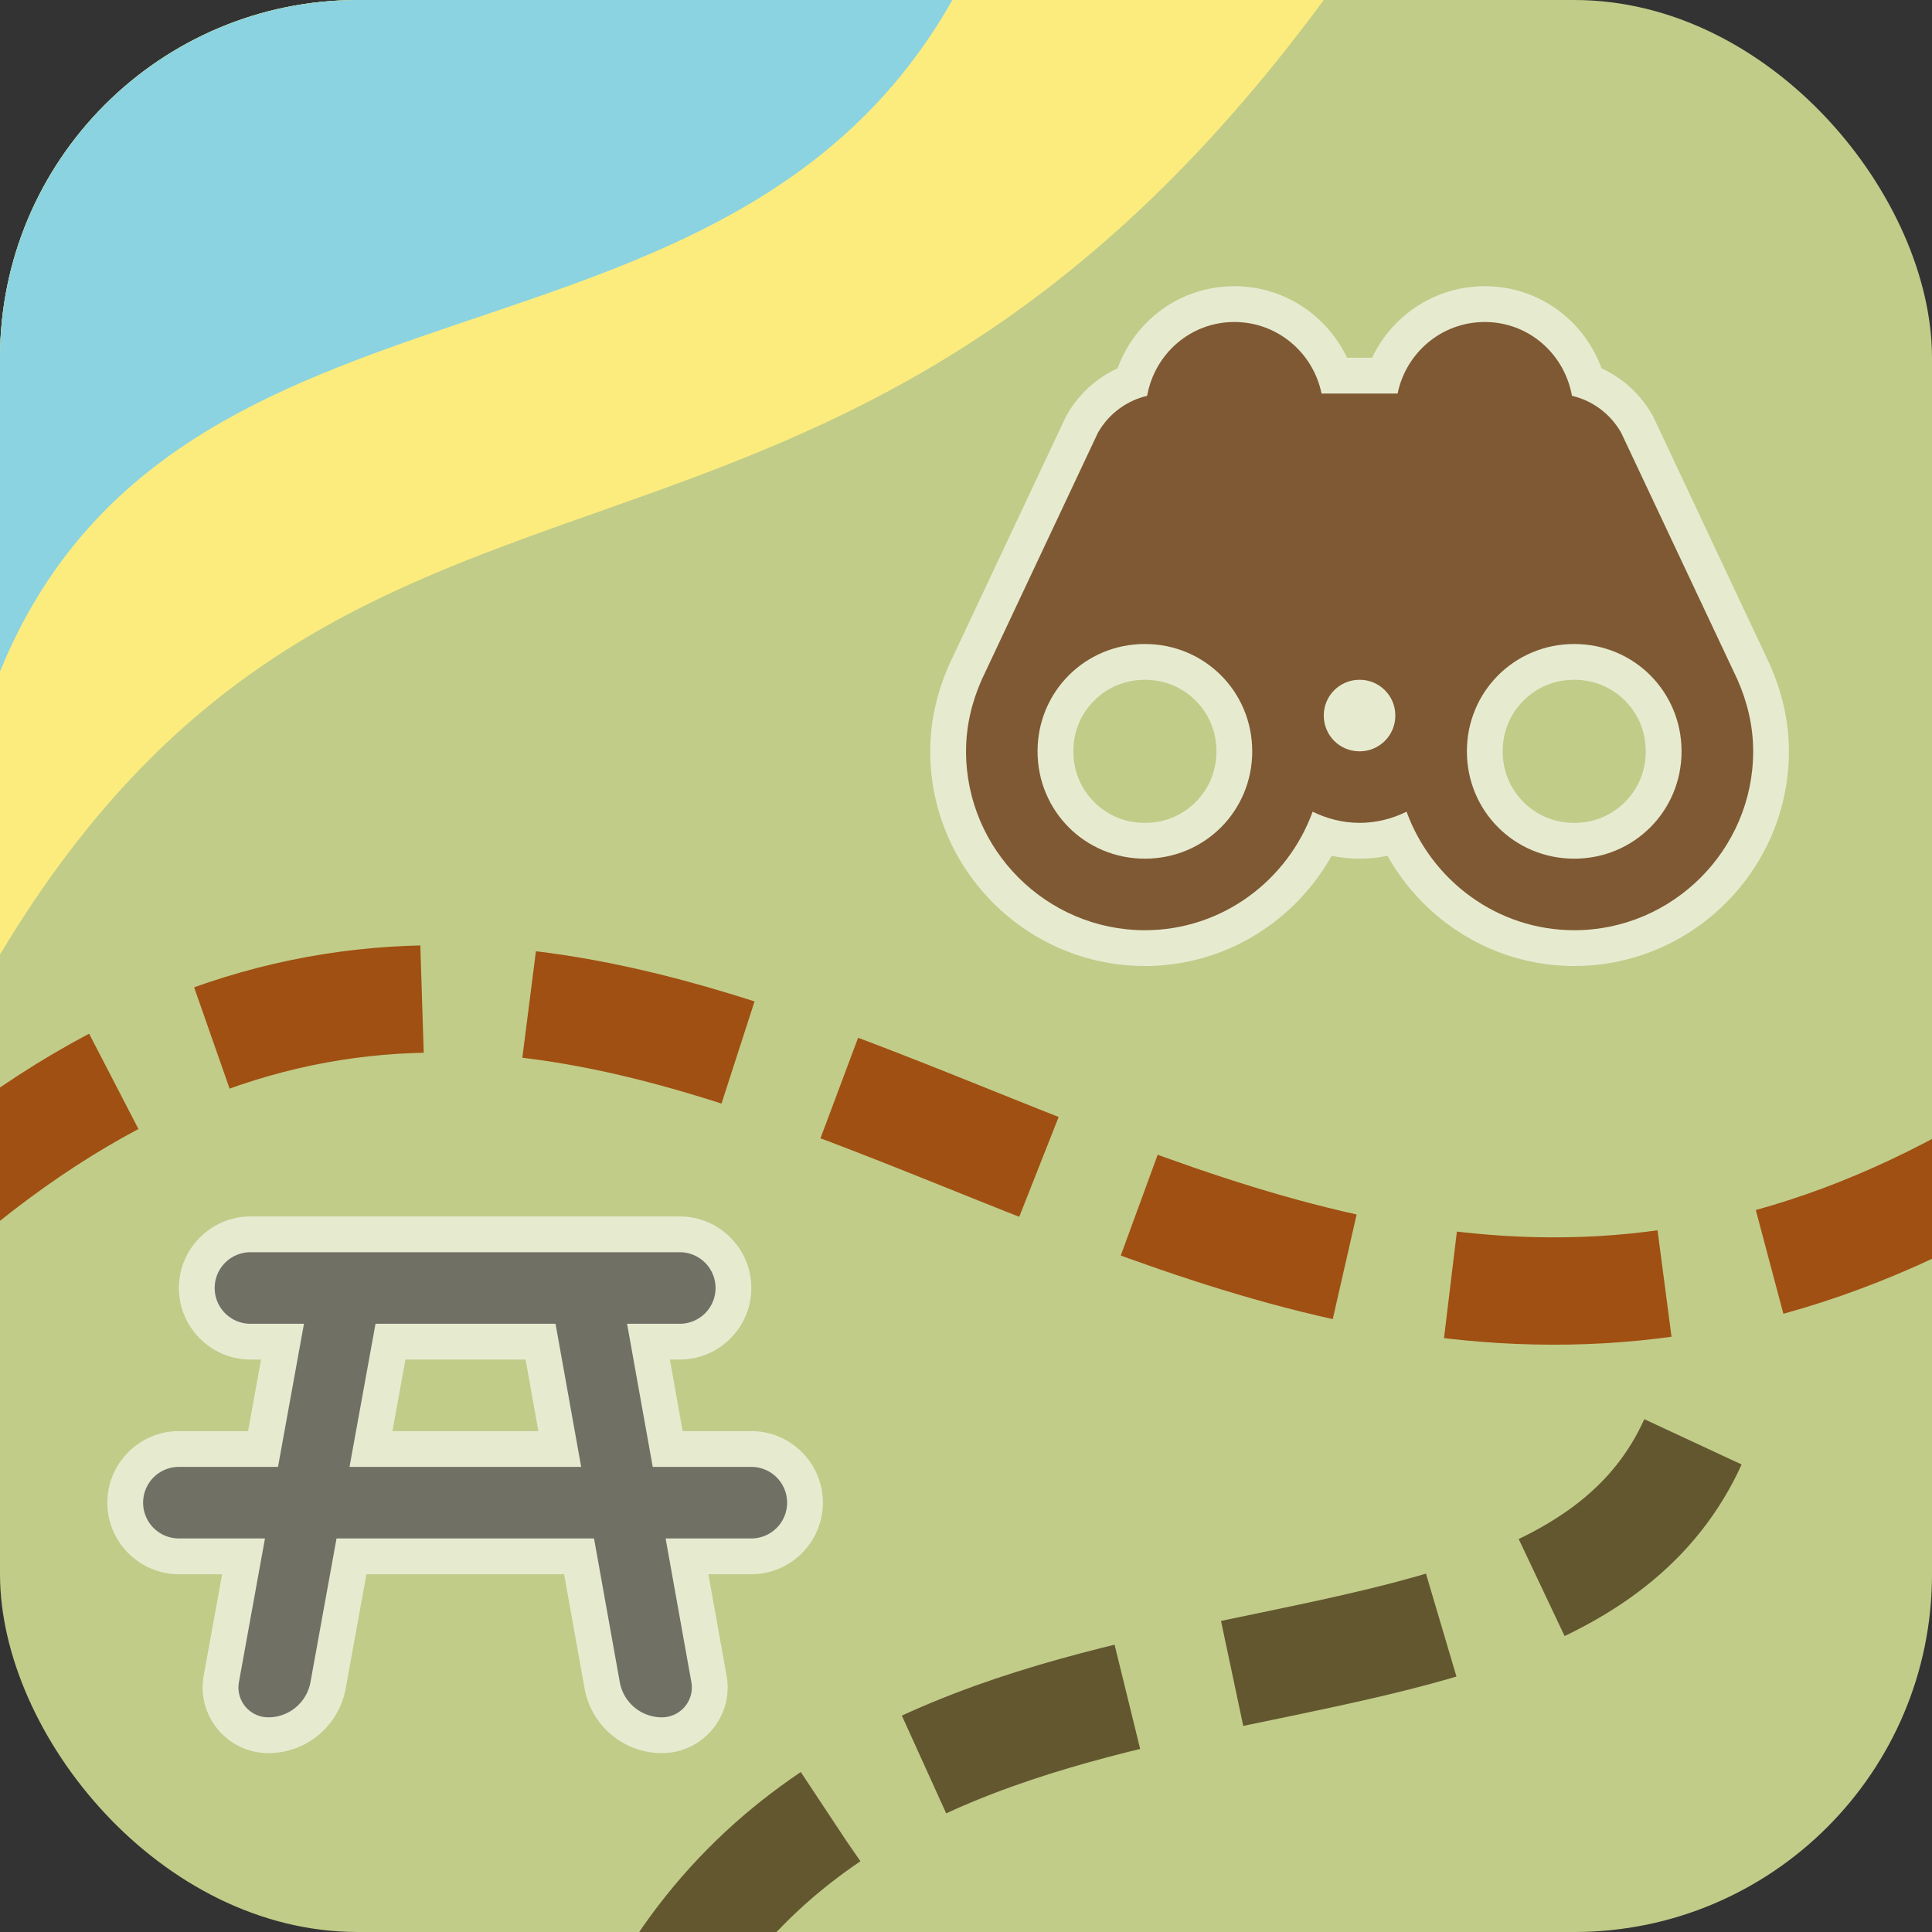 <?xml version="1.0" encoding="UTF-8" standalone="no"?>
<!-- Created with Inkscape (http://www.inkscape.org/) -->

<svg
   width="54"
   height="54"
   viewBox="0 0 54 54"
   version="1.1"
   id="svg1"
   inkscape:version="1.4.2 (ebf0e940, 2025-05-08)"
   sodipodi:docname="l-outdoors.svg"
   xml:space="preserve"
   xmlns:inkscape="http://www.inkscape.org/namespaces/inkscape"
   xmlns:sodipodi="http://sodipodi.sourceforge.net/DTD/sodipodi-0.dtd"
   xmlns="http://www.w3.org/2000/svg"
   xmlns:svg="http://www.w3.org/2000/svg"><rect x="0" y="0" width="54" height="54" fill="#333333" stroke="none"/><sodipodi:namedview
     id="namedview1"
     pagecolor="#e5e5e5"
     bordercolor="#111111"
     borderopacity="1"
     inkscape:showpageshadow="0"
     inkscape:pageopacity="0"
     inkscape:pagecheckerboard="1"
     inkscape:deskcolor="#cccccc"
     inkscape:document-units="px"
     inkscape:zoom="7.7397982"
     inkscape:cx="25.517461"
     inkscape:cy="37.59788"
     inkscape:window-width="1512"
     inkscape:window-height="869"
     inkscape:window-x="0"
     inkscape:window-y="38"
     inkscape:window-maximized="1"
     inkscape:current-layer="g7"
     showgrid="true"
     showguides="false"
     guidecolor="#0000ff"
     guideopacity="0.251"
     inkscape:lockguides="false"><inkscape:grid
       id="grid1"
       units="px"
       originx="1"
       originy="-29"
       spacingx="1"
       spacingy="1"
       empcolor="#ff00ff"
       empopacity="0.4"
       color="#ff0000"
       opacity="0.149"
       empspacing="2"
       dotted="false"
       gridanglex="30"
       gridanglez="30"
       visible="true" /><inkscape:grid
       id="grid2"
       units="px"
       originx="1"
       originy="-29"
       spacingx="0.5"
       spacingy="0.5"
       empcolor="#ff00ff"
       empopacity="0.102"
       color="#e500e5"
       opacity="0.102"
       empspacing="2"
       dotted="true"
       gridanglex="30"
       gridanglez="30"
       visible="true"
       enabled="false" /><sodipodi:guide
       position="27,81"
       orientation="1,0"
       id="guide1"
       inkscape:locked="false" /><sodipodi:guide
       position="15,27"
       orientation="0,-1"
       id="guide2"
       inkscape:locked="false" /><sodipodi:guide
       position="15,39"
       orientation="-0.707,-0.707"
       id="guide3"
       inkscape:locked="false" /><sodipodi:guide
       position="39,39"
       orientation="0.707,-0.707"
       id="guide4"
       inkscape:locked="false" /></sodipodi:namedview><defs
     id="defs1"><inkscape:path-effect
       effect="offset"
       id="path-effect14"
       is_visible="true"
       lpeversion="1.3"
       linejoin_type="miter"
       unit="px"
       offset="1"
       miter_limit="4"
       attempt_force_join="false"
       update_on_knot_move="true" /><inkscape:path-effect
       effect="offset"
       id="path-effect13"
       is_visible="true"
       lpeversion="1.3"
       linejoin_type="miter"
       unit="px"
       offset="1"
       miter_limit="4"
       attempt_force_join="false"
       update_on_knot_move="true" /><inkscape:path-effect
       effect="offset"
       id="path-effect12"
       is_visible="true"
       lpeversion="1.3"
       linejoin_type="miter"
       unit="px"
       offset="1"
       miter_limit="4"
       attempt_force_join="false"
       update_on_knot_move="true" /><inkscape:path-effect
       effect="fillet_chamfer"
       id="path-effect11"
       is_visible="true"
       lpeversion="1"
       nodesatellites_param="F,0,1,1,0,1,0,1 @ F,0,1,1,0,1,0,1 @ F,0,0,1,0,0,0,1 @ F,0,0,1,0,0,0,1 @ F,0,1,1,0,1,0,1 @ F,0,1,1,0,1,0,1 @ F,0,0,1,0,0,0,1 @ F,0,1,1,0,1,0,1 @ F,0,1,1,0,1,0,1 @ F,0,0,1,0,0,0,1 @ F,0,0,1,0,0,0,1 @ F,0,1,1,0,1,0,1 @ F,0,1,1,0,1,0,1 @ F,0,0,1,0,0,0,1 @ F,0,1,1,0,1,0,1 @ F,0,1,1,0,1,0,1 @ F,0,0,1,0,0,0,1 @ F,0,0,1,0,0,0,1 @ F,0,1,1,0,1,0,1 @ F,0,1,1,0,1,0,1 | F,0,0,1,0,0,0,1 @ F,0,0,1,0,0,0,1 @ F,0,0,1,0,0,0,1 @ F,0,0,1,0,0,0,1"
       radius="1"
       unit="px"
       method="auto"
       mode="F"
       chamfer_steps="1"
       flexible="false"
       use_knot_distance="true"
       apply_no_radius="true"
       apply_with_radius="true"
       only_selected="true"
       hide_knots="false" /><clipPath
       clipPathUnits="userSpaceOnUse"
       id="clipPath14"><rect
         style="display:inline;opacity:1;fill:#ff00ff;fill-opacity:1;stroke-width:40.5;stroke-linecap:round;stroke-linejoin:round"
         id="rect15"
         width="54"
         height="54"
         x="4.7683716e-07"
         y="0"
         ry="10" /></clipPath></defs><g
     id="g6"
     style="display:none;fill:#ff00ff;fill-opacity:0.204"
     sodipodi:insensitive="true"><circle
       style="display:inline;fill:#ff00ff;fill-opacity:0.204;stroke:none;stroke-width:2.857;stroke-linecap:round;stroke-linejoin:round"
       id="path1"
       cx="44"
       cy="44"
       r="10" /><circle
       style="fill:#ff00ff;fill-opacity:0.204;stroke:none;stroke-width:2.857;stroke-linecap:round;stroke-linejoin:round"
       id="circle3"
       cx="10"
       cy="44"
       r="10" /><circle
       style="fill:#ff00ff;fill-opacity:0.204;stroke:none;stroke-width:2.857;stroke-linecap:round;stroke-linejoin:round"
       id="circle4"
       cx="10"
       cy="10"
       r="10" /><circle
       style="fill:#ff00ff;fill-opacity:0.204;stroke:none;stroke-width:2.857;stroke-linecap:round;stroke-linejoin:round"
       id="circle5"
       cx="44"
       cy="10"
       r="10" /><circle
       style="fill:#ff00ff;fill-opacity:0.204;stroke:none;stroke-width:2.857;stroke-linecap:round;stroke-linejoin:round"
       id="circle6"
       cx="27"
       cy="27"
       r="10" /></g><g
     id="g7"
     clip-path="url(#clipPath14)"
     inkscape:label="clip 10 radius"
     style="display:inline"><rect
       style="opacity:1;fill:#c1cc89;fill-opacity:1;stroke-width:40.5;stroke-linecap:round;stroke-linejoin:round"
       id="rect1"
       width="54"
       height="54"
       x="0"
       y="0"
       ry="0"
       rx="0"
       inkscape:label="green1b" /><path
       style="display:inline;opacity:1;fill:none;fill-opacity:1;stroke:#635730;stroke-width:3;stroke-linecap:butt;stroke-linejoin:round;stroke-dasharray:6, 3;stroke-dashoffset:0;stroke-opacity:1"
       d="M 19,55 C 27,43 46,50 48,38"
       id="path5"
       sodipodi:nodetypes="cc"
       inkscape:label="path_expert" /><path
       style="display:inline;opacity:1;fill:none;fill-opacity:1;stroke:#a05012;stroke-width:3;stroke-linecap:butt;stroke-linejoin:round;stroke-dasharray:6, 3;stroke-dashoffset:0;stroke-opacity:1"
       d="M 55,33 C 33,45 19,17 -1,33"
       id="path7"
       sodipodi:nodetypes="cc"
       inkscape:label="track" /><path
       d="M 0,26.678 V 0 H 37 C 23,19 10,10 0,26.678 Z"
       style="clip-rule:evenodd;display:inline;fill:#fcec7e;fill-opacity:1;fill-rule:evenodd;stroke-width:0.359;stroke-linejoin:round;stroke-miterlimit:2"
       id="path2"
       sodipodi:nodetypes="cccc"
       inkscape:label="beach" /><path
       d="M 0,18.769 V 0 C 8.873,0 17.747,0 26.62,0 20.264,11.234 4.943,6.676 0,18.769 Z"
       style="clip-rule:evenodd;fill:#8bd3e0;fill-rule:evenodd;stroke-width:0.359;stroke-linejoin:round;stroke-miterlimit:2;fill-opacity:1"
       id="path4"
       sodipodi:nodetypes="cccc"
       inkscape:label="water" /><path
       id="path3"
       d="m 7,34 c -1.101,0 -2,0.899 -2,2 0,1.101 0.899,2 2,2 H 7.297 L 6.934,40 H 5 c -1.101,0 -2,0.899 -2,2 0,1.101 0.899,2 2,2 h 1.209 l -0.516,2.838 C 5.49,47.962 6.358,49 7.5,49 8.565,49 9.472,48.24 9.662,47.193 L 10.242,44 h 5.525 l 0.572,3.191 C 16.528,48.239 17.435,49 18.5,49 c 1.142,-10e-7 2.01,-1.035 1.809,-2.16 L 19.799,44 H 21 c 1.101,0 2,-0.899 2,-2 0,-1.101 -0.899,-2 -2,-2 H 19.08 L 18.723,38 H 19 c 1.101,0 2,-0.899 2,-2 0,-1.101 -0.899,-2 -2,-2 z m 4.332,4 h 3.359 l 0.357,2 H 10.969 Z"
       style="fill:#ffffff;fill-opacity:1;stroke:none;stroke-opacity:0.503;opacity:0.6"
       inkscape:label="picnic-0"
       sodipodi:nodetypes="cccccccccccccccccccccccccc" /><path
       id="path12"
       d="m 6,36 a 1,1 45 0 0 1,1 H 8.496 L 7.77,41 H 5 a 1,1 135 0 0 -1,1 1,1 45 0 0 1,1 H 7.406 L 6.678,47.016 A 0.835,0.835 50.137 0 0 7.5,48 1.198,1.198 140.137 0 0 8.678,47.016 L 9.406,43 h 7.197 l 0.72,4.016 A 1.195,1.195 39.918 0 0 18.5,48 0.837,0.837 129.918 0 0 19.324,47.016 L 18.604,43 H 21 a 1,1 135 0 0 1,-1 1,1 45 0 0 -1,-1 l -2.756,0 -0.717,-4 H 19 a 1,1 135 0 0 1,-1 1,1 45 0 0 -1,-1 H 7 a 1,1 135 0 0 -1,1 z m 4.496,1 h 5.031 l 0.717,4 h -6.475 z"
       style="fill:#717065;fill-opacity:1;stroke:none;stroke-opacity:0.503"
       inkscape:label="picnic"
       sodipodi:nodetypes="cccccccccccccccccccccccccc" /><path
       d="m 34.5,8 c -1.512,0 -2.774,0.956 -3.262,2.293 -0.57,0.262 -1.075,0.701 -1.42,1.305 l -0.02,0.035 -3.271,6.951 -0.004,0.012 C 26.203,19.321 26,20.131 26,21 c 0,3.302 2.698,6 6,6 2.241,0 4.191,-1.248 5.219,-3.08 C 37.47,23.972 37.731,24 38,24 c 0.269,0 0.53,-0.028 0.781,-0.08 C 39.809,25.752 41.759,27 44,27 c 3.302,0 6,-2.699 6,-6 0,-0.869 -0.203,-1.679 -0.523,-2.404 l -0.004,-0.01 -3.271,-6.953 -0.02,-0.035 C 45.836,10.994 45.332,10.555 44.762,10.293 44.274,8.956 43.012,8 41.5,8 40.107,8 38.91,8.818 38.35,10 H 37.65 C 37.09,8.818 35.893,8 34.5,8 Z M 32,19 c 0.568,0 1.058,0.222 1.418,0.582 C 33.778,19.942 34,20.432 34,21 34,21.568 33.778,22.058 33.418,22.418 33.058,22.778 32.568,23 32,23 31.432,23 30.942,22.778 30.582,22.418 30.222,22.058 30,21.568 30,21 30,20.432 30.222,19.942 30.582,19.582 30.942,19.222 31.432,19 32,19 Z m 12,0 c 0.568,0 1.058,0.222 1.418,0.582 C 45.778,19.942 46,20.432 46,21 46,21.568 45.778,22.058 45.418,22.418 45.058,22.778 44.568,23 44,23 43.432,23 42.942,22.778 42.582,22.418 42.222,22.058 42,21.568 42,21 42,20.432 42.222,19.942 42.582,19.582 42.942,19.222 43.432,19 44,19 Z"
       style="fill:#ffffff;fill-rule:evenodd;stroke-width:1.273;fill-opacity:1;opacity:0.6"
       id="path1-8"
       inkscape:label="b-0" /><path
       d="m 34.5,9 c -1.229,0 -2.228,0.893 -2.437,2.063 -0.545,0.128 -1.058,0.476 -1.375,1.031 l -3.25,6.906 c -0.272,0.615 -0.437,1.287 -0.437,2 0,2.75 2.25,5 5,5 2.155,0 3.989,-1.391 4.688,-3.313 0.398,0.196 0.842,0.312 1.313,0.312 0.47,0 0.915,-0.116 1.312,-0.312 0.699,1.922 2.533,3.313 4.688,3.313 2.749,0 5,-2.251 5,-5 0,-0.713 -0.166,-1.385 -0.437,-2 L 45.312,12.094 C 44.995,11.539 44.483,11.19 43.937,11.063 43.728,9.894 42.729,9 41.5,9 c -1.208,0 -2.204,0.861 -2.437,2 H 36.938 C 36.704,9.861 35.708,9 34.5,9 Z m -2.5,9 c 1.669,0 3,1.331 3,3 0,1.669 -1.331,3 -3,3 -1.669,0 -3,-1.331 -3,-3 0,-1.669 1.331,-3 3,-3 z m 12,0 c 1.669,0 3,1.331 3,3 0,1.669 -1.331,3 -3,3 -1.669,0 -3,-1.331 -3,-3 0,-1.669 1.331,-3 3,-3 z M 38,19 c 0.555,0 1,0.445 1,1 0,0.554 -0.445,1 -1,1 -0.555,0 -1,-0.445 -1,-1 C 37,19.445 37.445,19 38,19 Z"
       style="display:inline;fill:#7f5933;fill-rule:evenodd;stroke-width:1.273;fill-opacity:1"
       id="path13"
       inkscape:label="b" /></g></svg>
